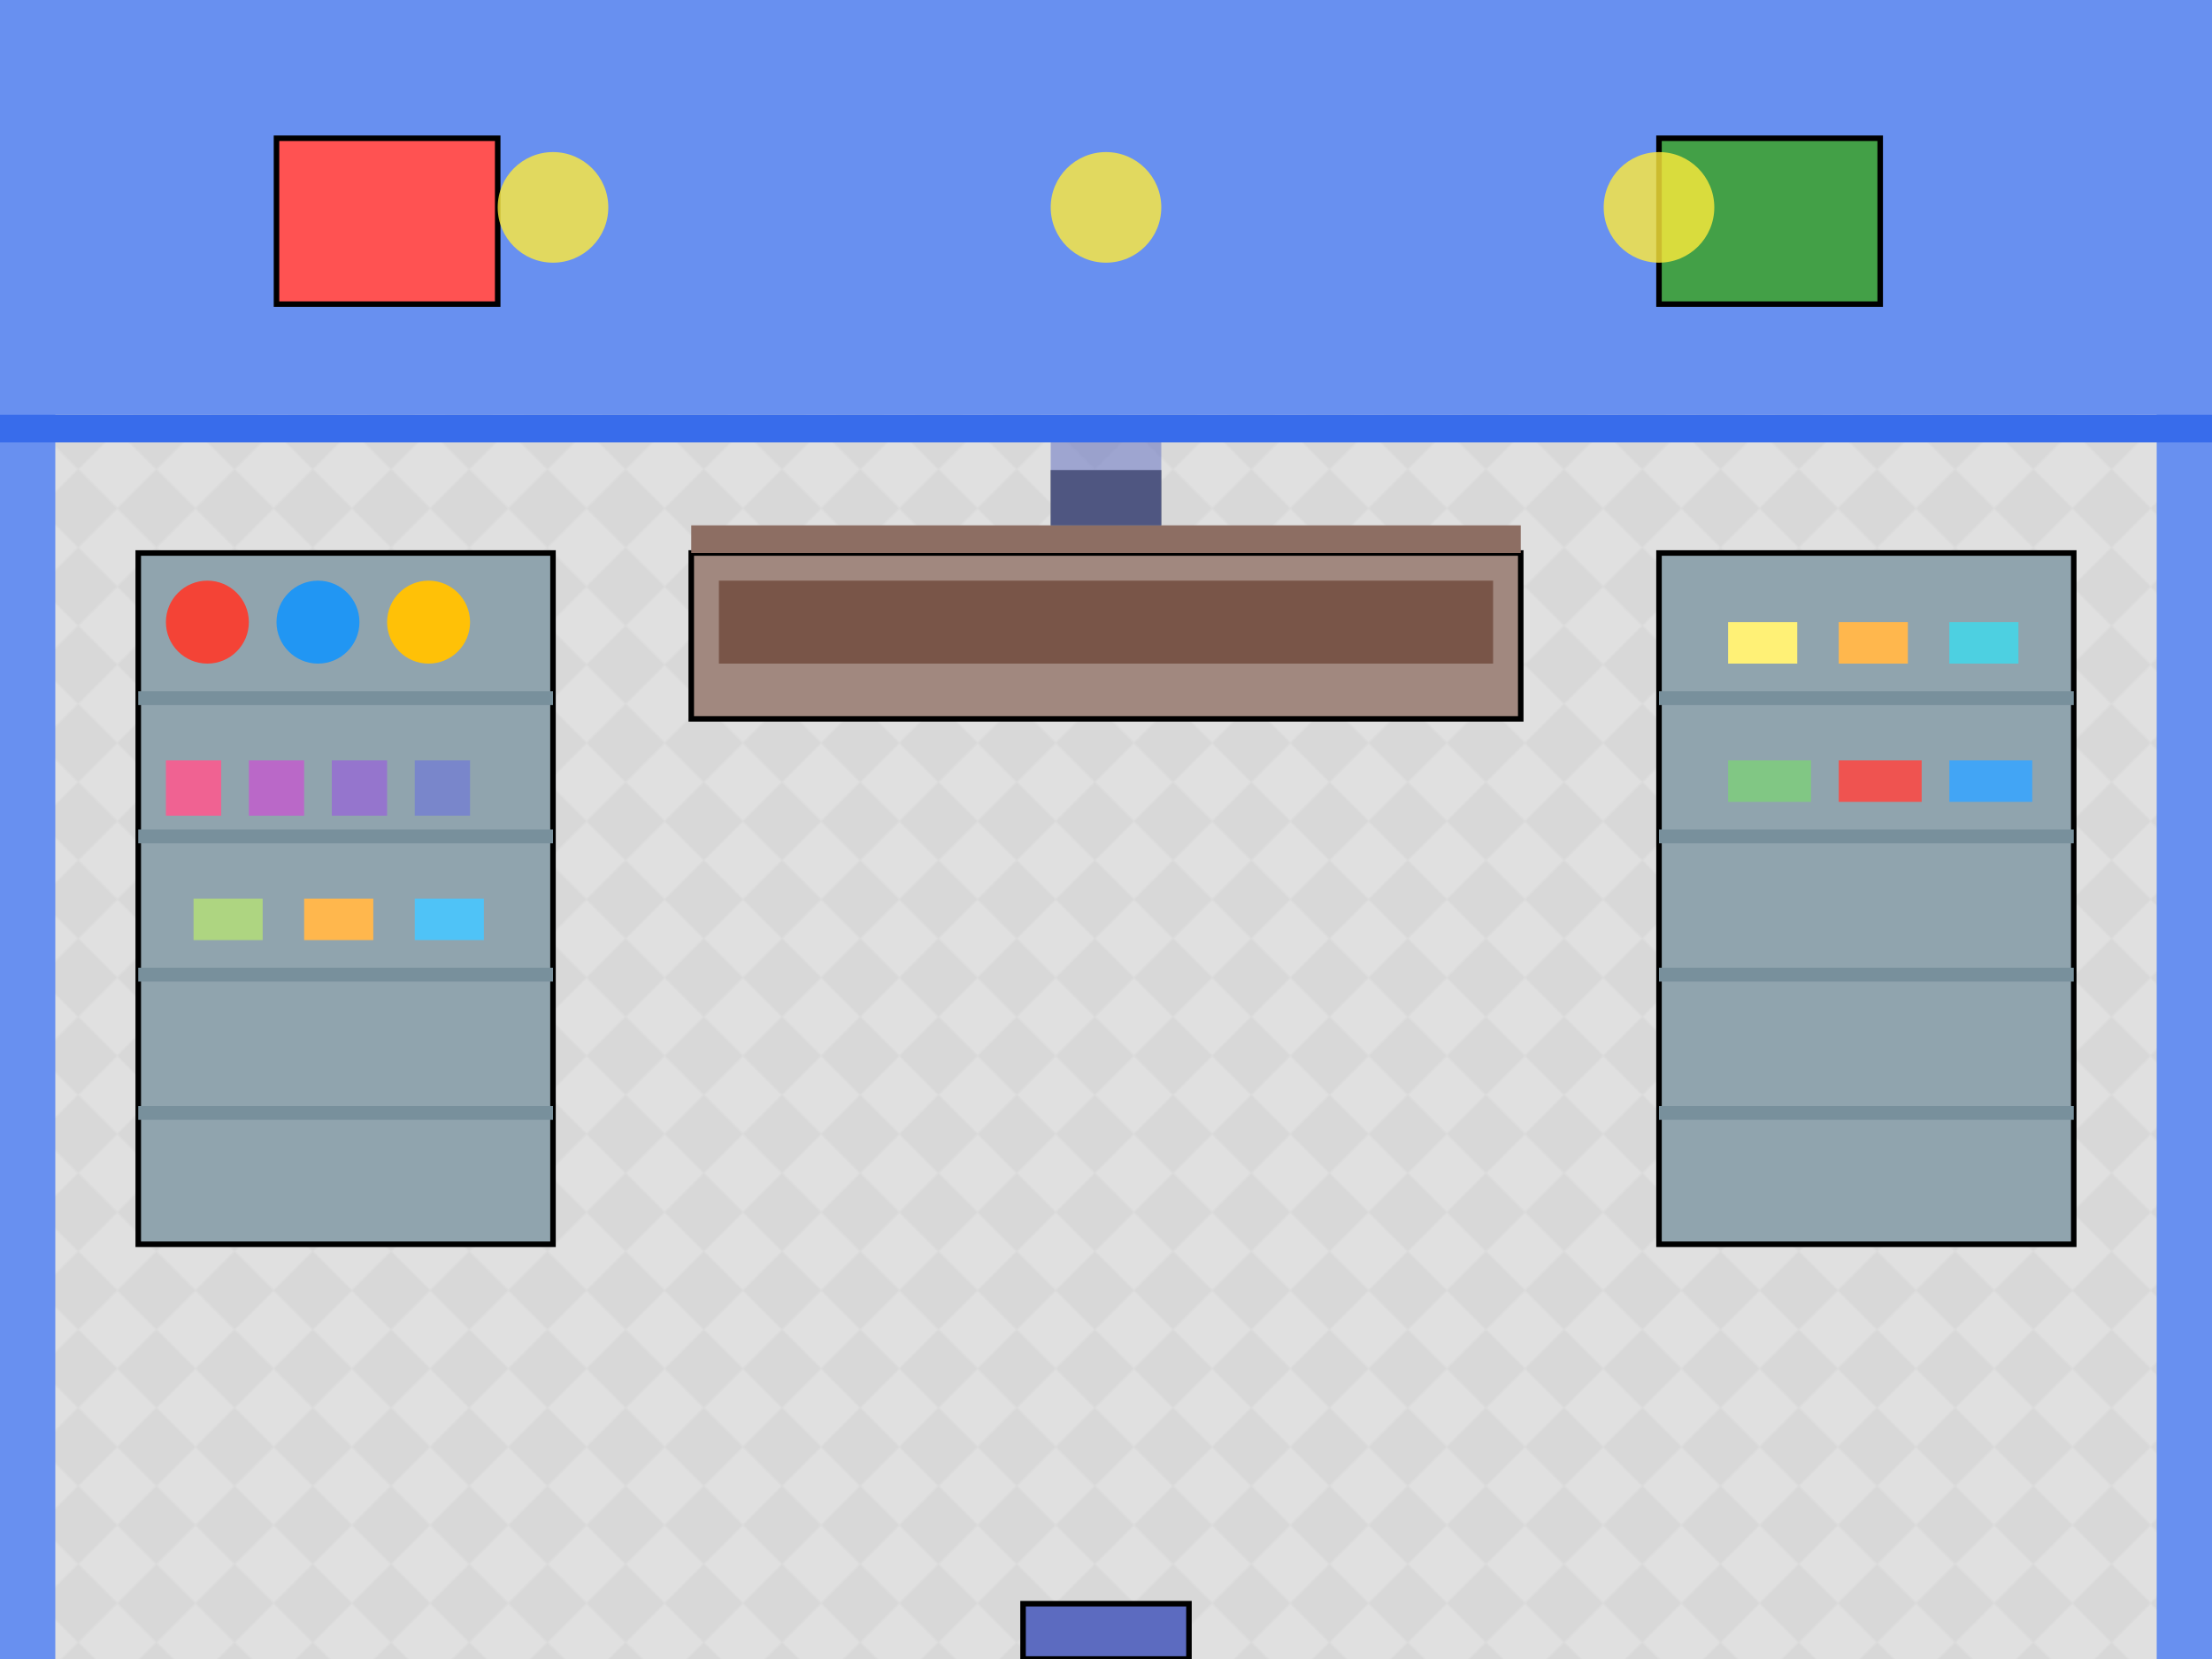 <svg xmlns="http://www.w3.org/2000/svg" viewBox="0 0 800 600">
  <!-- Floor -->
  <rect x="0" y="0" width="800" height="600" fill="#e8e8e8" />
  
  <!-- Floor Tiles Pattern -->
  <pattern id="floorPattern" patternUnits="userSpaceOnUse" width="40" height="40" patternTransform="rotate(45)">
    <rect width="40" height="40" fill="#d8d8d8" />
    <rect x="20" y="0" width="20" height="20" fill="#e0e0e0" />
    <rect x="0" y="20" width="20" height="20" fill="#e0e0e0" />
  </pattern>
  <rect x="0" y="0" width="800" height="600" fill="url(#floorPattern)" />
  
  <!-- Walls -->
  <rect x="0" y="0" width="800" height="150" fill="#6890f0" /> <!-- Top wall -->
  <rect x="0" y="0" width="20" height="600" fill="#6890f0" /> <!-- Left wall -->
  <rect x="780" y="0" width="20" height="600" fill="#6890f0" /> <!-- Right wall -->
  
  <!-- Wall Decorations -->
  <rect x="0" y="150" width="800" height="10" fill="#386ceb" /> <!-- Wall trim -->
  
  <!-- Posters on Wall -->
  <rect x="100" y="50" width="80" height="60" fill="#ff5252" stroke="#000" stroke-width="2" /> <!-- Poster 1 -->
  <rect x="600" y="50" width="80" height="60" fill="#43a047" stroke="#000" stroke-width="2" /> <!-- Poster 2 -->
  
  <!-- Counter -->
  <rect x="250" y="200" width="300" height="60" fill="#a1887f" stroke="#000" stroke-width="2" /> <!-- Counter base -->
  <rect x="250" y="190" width="300" height="10" fill="#8d6e63" /> <!-- Counter top -->
  <rect x="260" y="210" width="280" height="30" fill="#795548" /> <!-- Counter front panel -->
  
  <!-- Product Shelves (Left) -->
  <rect x="50" y="200" width="150" height="250" fill="#90a4ae" stroke="#000" stroke-width="2" /> <!-- Shelf unit -->
  <!-- Shelf dividers -->
  <rect x="50" y="250" width="150" height="5" fill="#78909c" />
  <rect x="50" y="300" width="150" height="5" fill="#78909c" />
  <rect x="50" y="350" width="150" height="5" fill="#78909c" />
  <rect x="50" y="400" width="150" height="5" fill="#78909c" />
  
  <!-- Products on Left Shelf -->
  <circle cx="75" cy="225" r="15" fill="#f44336" /> <!-- Pokeball -->
  <circle cx="115" cy="225" r="15" fill="#2196f3" /> <!-- Great Ball -->
  <circle cx="155" cy="225" r="15" fill="#ffc107" /> <!-- Ultra Ball -->
  
  <rect x="60" y="275" width="20" height="20" fill="#f06292" /> <!-- Potion -->
  <rect x="90" y="275" width="20" height="20" fill="#ba68c8" /> <!-- Super Potion -->
  <rect x="120" y="275" width="20" height="20" fill="#9575cd" /> <!-- Hyper Potion -->
  <rect x="150" y="275" width="20" height="20" fill="#7986cb" /> <!-- Max Potion -->
  
  <rect x="70" y="325" width="25" height="15" fill="#aed581" /> <!-- Antidote -->
  <rect x="110" y="325" width="25" height="15" fill="#ffb74d" /> <!-- Paralyze Heal -->
  <rect x="150" y="325" width="25" height="15" fill="#4fc3f7" /> <!-- Awakening -->
  
  <!-- Product Shelves (Right) -->
  <rect x="600" y="200" width="150" height="250" fill="#90a4ae" stroke="#000" stroke-width="2" /> <!-- Shelf unit -->
  <!-- Shelf dividers -->
  <rect x="600" y="250" width="150" height="5" fill="#78909c" />
  <rect x="600" y="300" width="150" height="5" fill="#78909c" />
  <rect x="600" y="350" width="150" height="5" fill="#78909c" />
  <rect x="600" y="400" width="150" height="5" fill="#78909c" />
  
  <!-- Products on Right Shelf -->
  <rect x="625" y="225" width="25" height="15" fill="#fff176" /> <!-- Repel -->
  <rect x="665" y="225" width="25" height="15" fill="#ffb74d" /> <!-- Super Repel -->
  <rect x="705" y="225" width="25" height="15" fill="#4dd0e1" /> <!-- Max Repel -->
  
  <rect x="625" y="275" width="30" height="15" fill="#81c784" /> <!-- Leaf Stone -->
  <rect x="665" y="275" width="30" height="15" fill="#ef5350" /> <!-- Fire Stone -->
  <rect x="705" y="275" width="30" height="15" fill="#42a5f5" /> <!-- Water Stone -->
  
  <!-- Cash Register -->
  <rect x="380" y="170" width="40" height="20" fill="#424242" />
  
  <!-- Door -->
  <rect x="370" y="580" width="60" height="20" fill="#5c6bc0" stroke="#000" stroke-width="2" />
  
  <!-- Lights -->
  <circle cx="200" cy="75" r="20" fill="#ffeb3b" opacity="0.8" />
  <circle cx="400" cy="75" r="20" fill="#ffeb3b" opacity="0.8" />
  <circle cx="600" cy="75" r="20" fill="#ffeb3b" opacity="0.8" />
  
  <!-- Shopkeeper Area -->
  <rect x="380" y="160" width="40" height="30" fill="#5c6bc0" opacity="0.5" />
</svg>